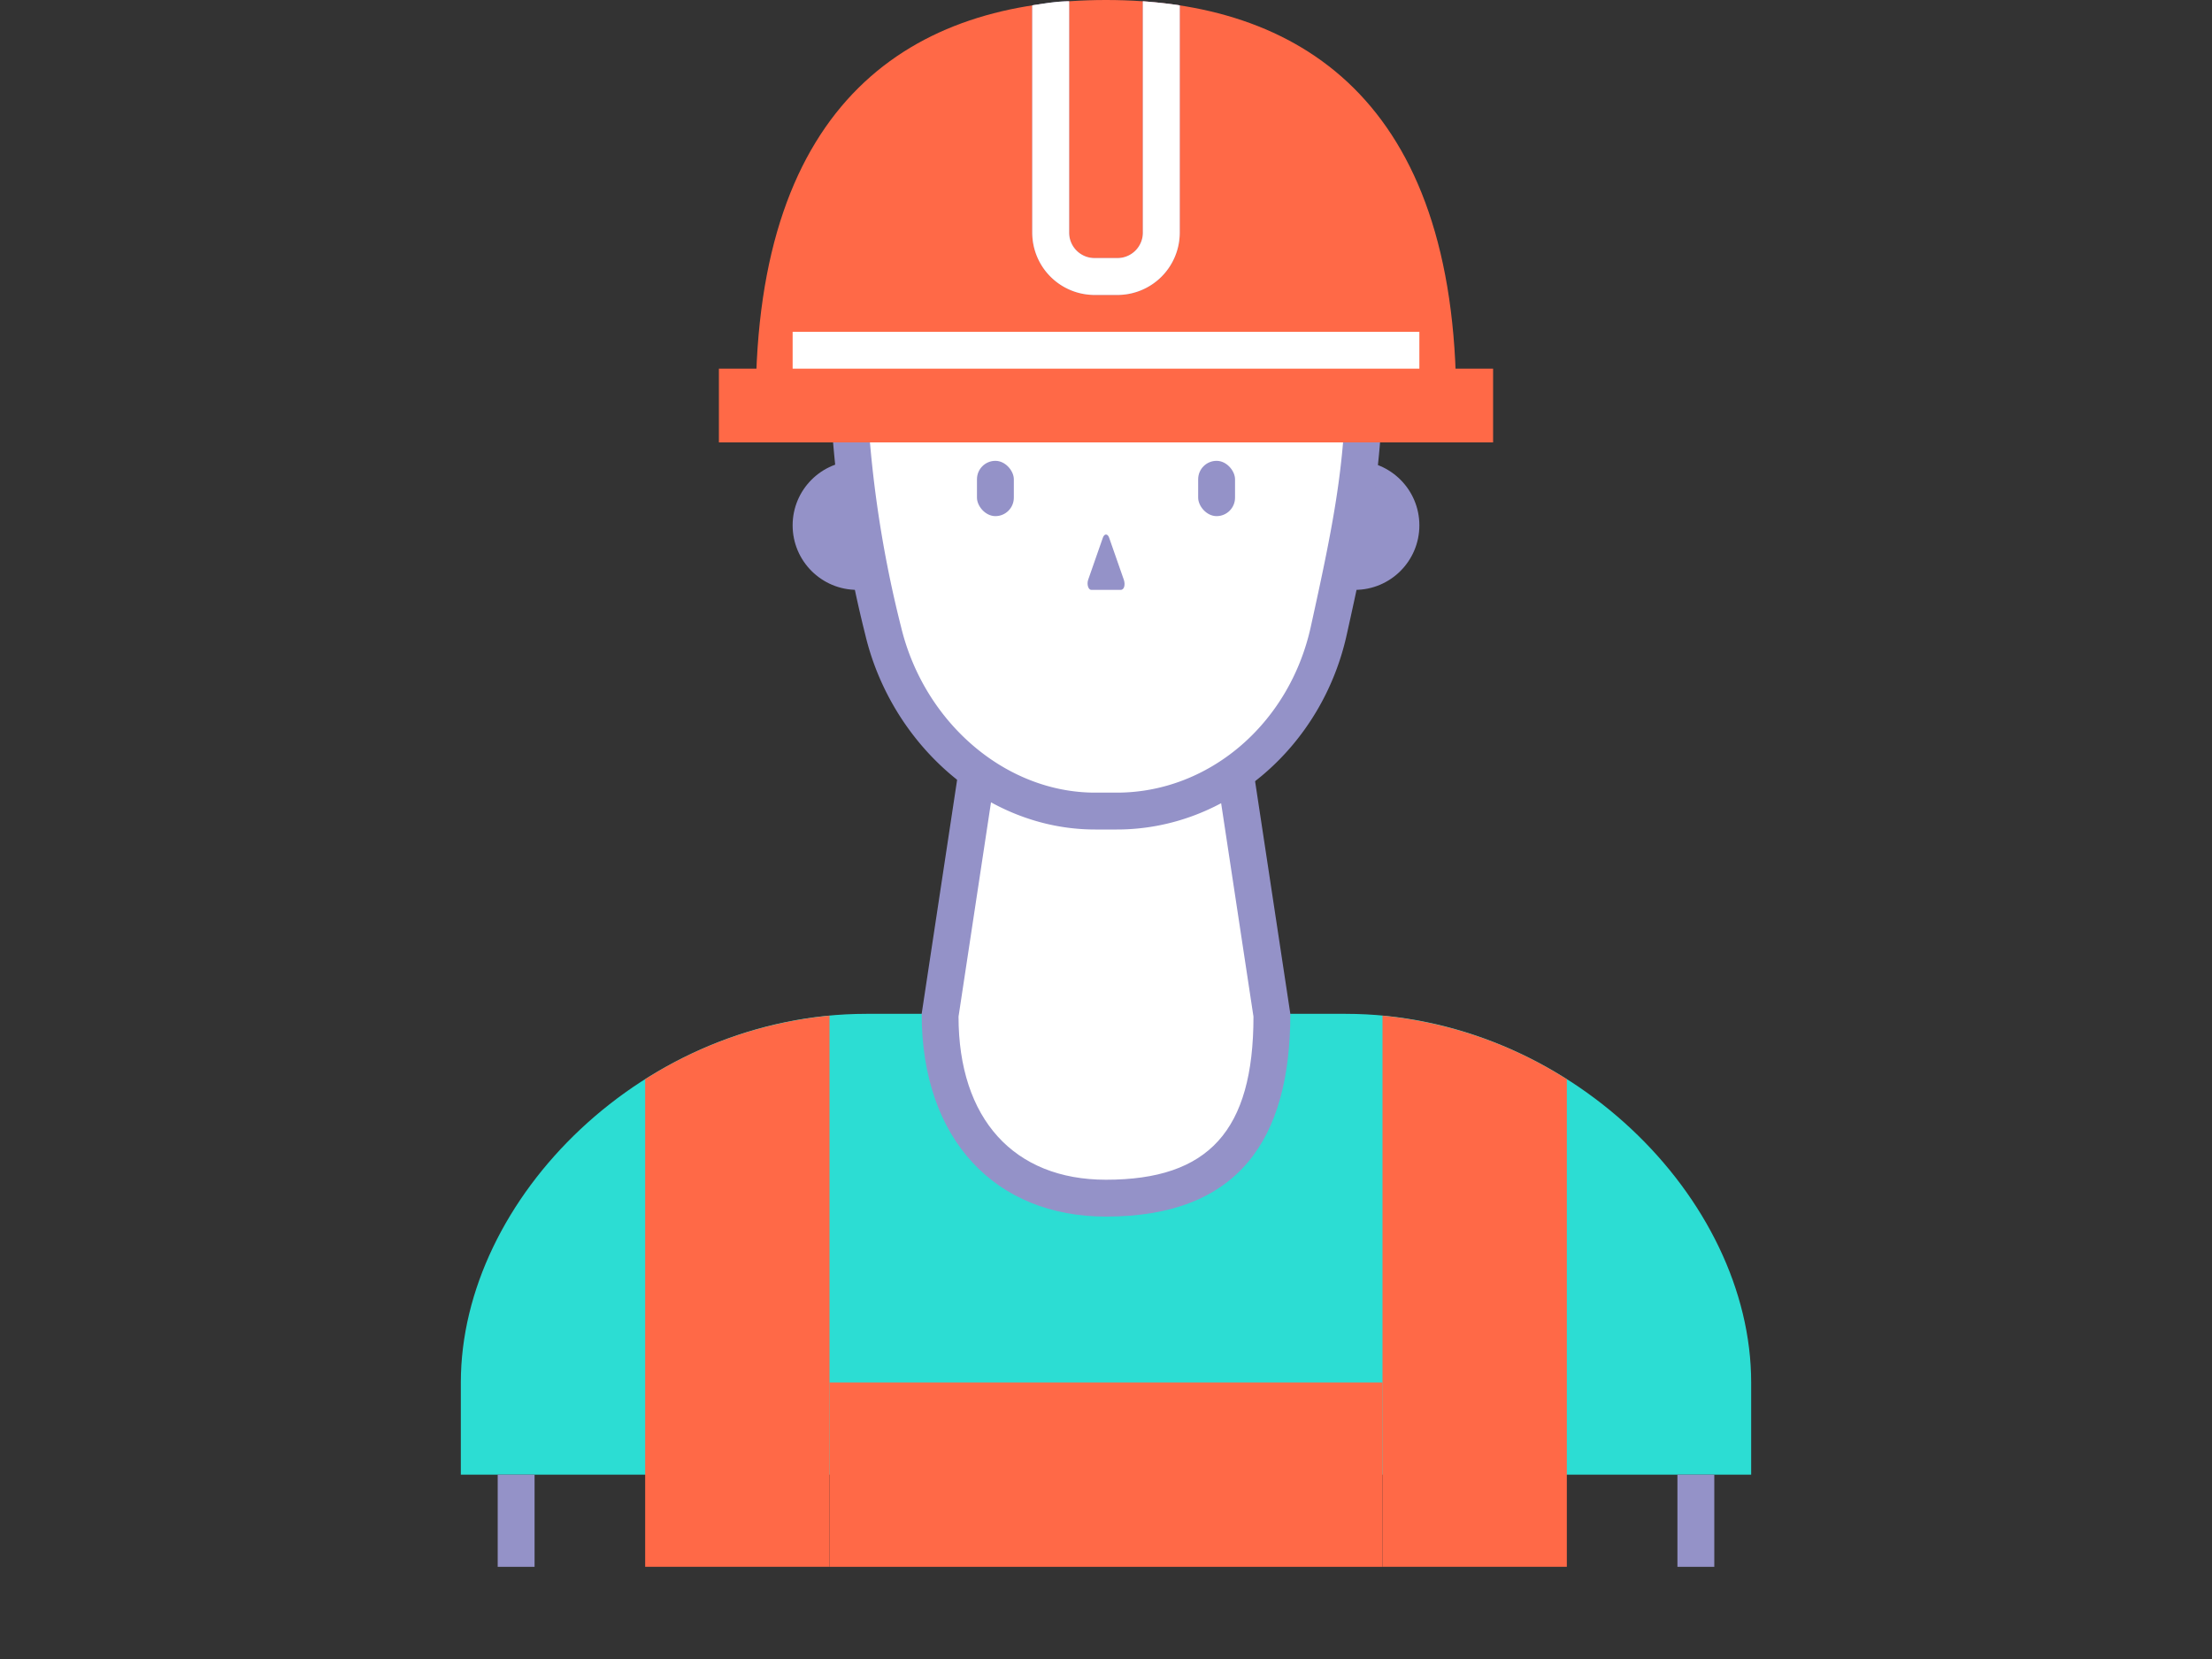 <svg id="Capa_1" data-name="Capa 1" xmlns="http://www.w3.org/2000/svg" viewBox="0 0 120 90"><rect x="0" y="0" width="120" height="90" fill="#333333" stroke="none"/><defs><style>.cls-1{opacity:0;}.cls-2{fill:red;}.cls-3{fill:#2cddd3;}.cls-4{fill:#9492c8;}.cls-5{fill:#fff;}.cls-6{fill:#ff6947;}</style></defs><title>ico_</title><g class="cls-1"><rect class="cls-2" width="120" height="90"/></g><path class="cls-3" d="M95,80V75c0-10-10-20-22-20H47C35,55,25,65,25,75v5Z"/><circle class="cls-4" cx="46.5" cy="28.5" r="3.5"/><circle class="cls-4" cx="73.5" cy="28.5" r="3.5"/><path class="cls-5" d="M60,65c-5.53,0-9-3.8-9-9.93L55.86,23h8.28L69,55.07C69,61.85,66.12,65,60,65Z"/><path class="cls-4" d="M63.28,24,68,55.15c0,6.2-2.44,8.85-8,8.85-5,0-8-3.31-8-8.85L56.72,24h6.56M65,22H55L50,55c0,6.82,4,11,10,11,7.18,0,10-4.18,10-11L65,22Z"/><path class="cls-5" d="M59.41,44c-5.31,0-10.15-4.12-11.5-9.8A63.55,63.55,0,0,1,46,20.77C46,14,49.79,6,60.48,6S74,15.18,74,20.61c0,4.6-.72,8.21-1.91,13.6C70.84,39.88,66,44,60.59,44Z"/><path class="cls-4" d="M60.48,7C70.36,7,73,15.55,73,20.61c0,4.59-.72,8.08-1.89,13.39s-5.57,9-10.52,9H59.41c-4.86,0-9.28-3.8-10.53-9A62.7,62.7,0,0,1,47,20.77a15.19,15.19,0,0,1,3-9.27c2.35-3,5.89-4.5,10.52-4.5m0-2C48.87,5,45,13.78,45,20.77a65.39,65.39,0,0,0,1.94,13.66C48.33,40.29,53.43,45,59.41,45h1.18c6,0,11.14-4.53,12.47-10.57C74.27,29,75,25.34,75,20.61,75,13.78,71.13,5,60.48,5Z"/><rect class="cls-4" x="53" y="25" width="2" height="3" rx="1" ry="1"/><rect class="cls-4" x="65" y="25" width="2" height="3" rx="1" ry="1"/><path class="cls-4" d="M60.8,32H59.2c-.16,0-.25-.3-.17-.54l.8-2.29c.08-.23.26-.23.34,0l.8,2.29C61.05,31.7,61,32,60.8,32Z"/><path class="cls-6" d="M78.9,24c.07-.72.1-1.45.1-2.18C79,5.45,70.49,0,60,0S41,5.45,41,21.82c0,.73,0,1.46.1,2.18Z"/><path class="cls-4" d="M62,.07V12.62A1.38,1.38,0,0,1,60.62,14H59.38A1.38,1.38,0,0,1,58,12.62V.07c-.68,0-1.34.12-2,.22V12.62A3.38,3.38,0,0,0,59.38,16h1.24A3.38,3.38,0,0,0,64,12.62V.29c-.66-.1-1.32-.17-2-.22Z"/><path class="cls-5" d="M59.38,16h1.24A3.38,3.38,0,0,0,64,12.62V.29c-.66-.1-1.32-.17-2-.22V12.62A1.38,1.38,0,0,1,60.62,14H59.38A1.38,1.38,0,0,1,58,12.62V.07c-.68,0-1.34.12-2,.22V12.62A3.38,3.38,0,0,0,59.38,16Z"/><rect class="cls-6" x="39" y="20" width="42" height="4"/><path class="cls-6" d="M35,58.55V85H45V55.1A22.67,22.67,0,0,0,35,58.55Z"/><rect class="cls-6" x="45" y="75" width="30" height="10"/><path class="cls-6" d="M75,55.1V85H85V58.55A22.67,22.67,0,0,0,75,55.1Z"/><polygon class="cls-4" points="29 80 27 80 27 85 29 85 29 80 29 80"/><polygon class="cls-4" points="93 80 91 80 91 85 93 85 93 80 93 80"/><rect class="cls-5" x="43" y="18" width="34" height="2"/></svg>